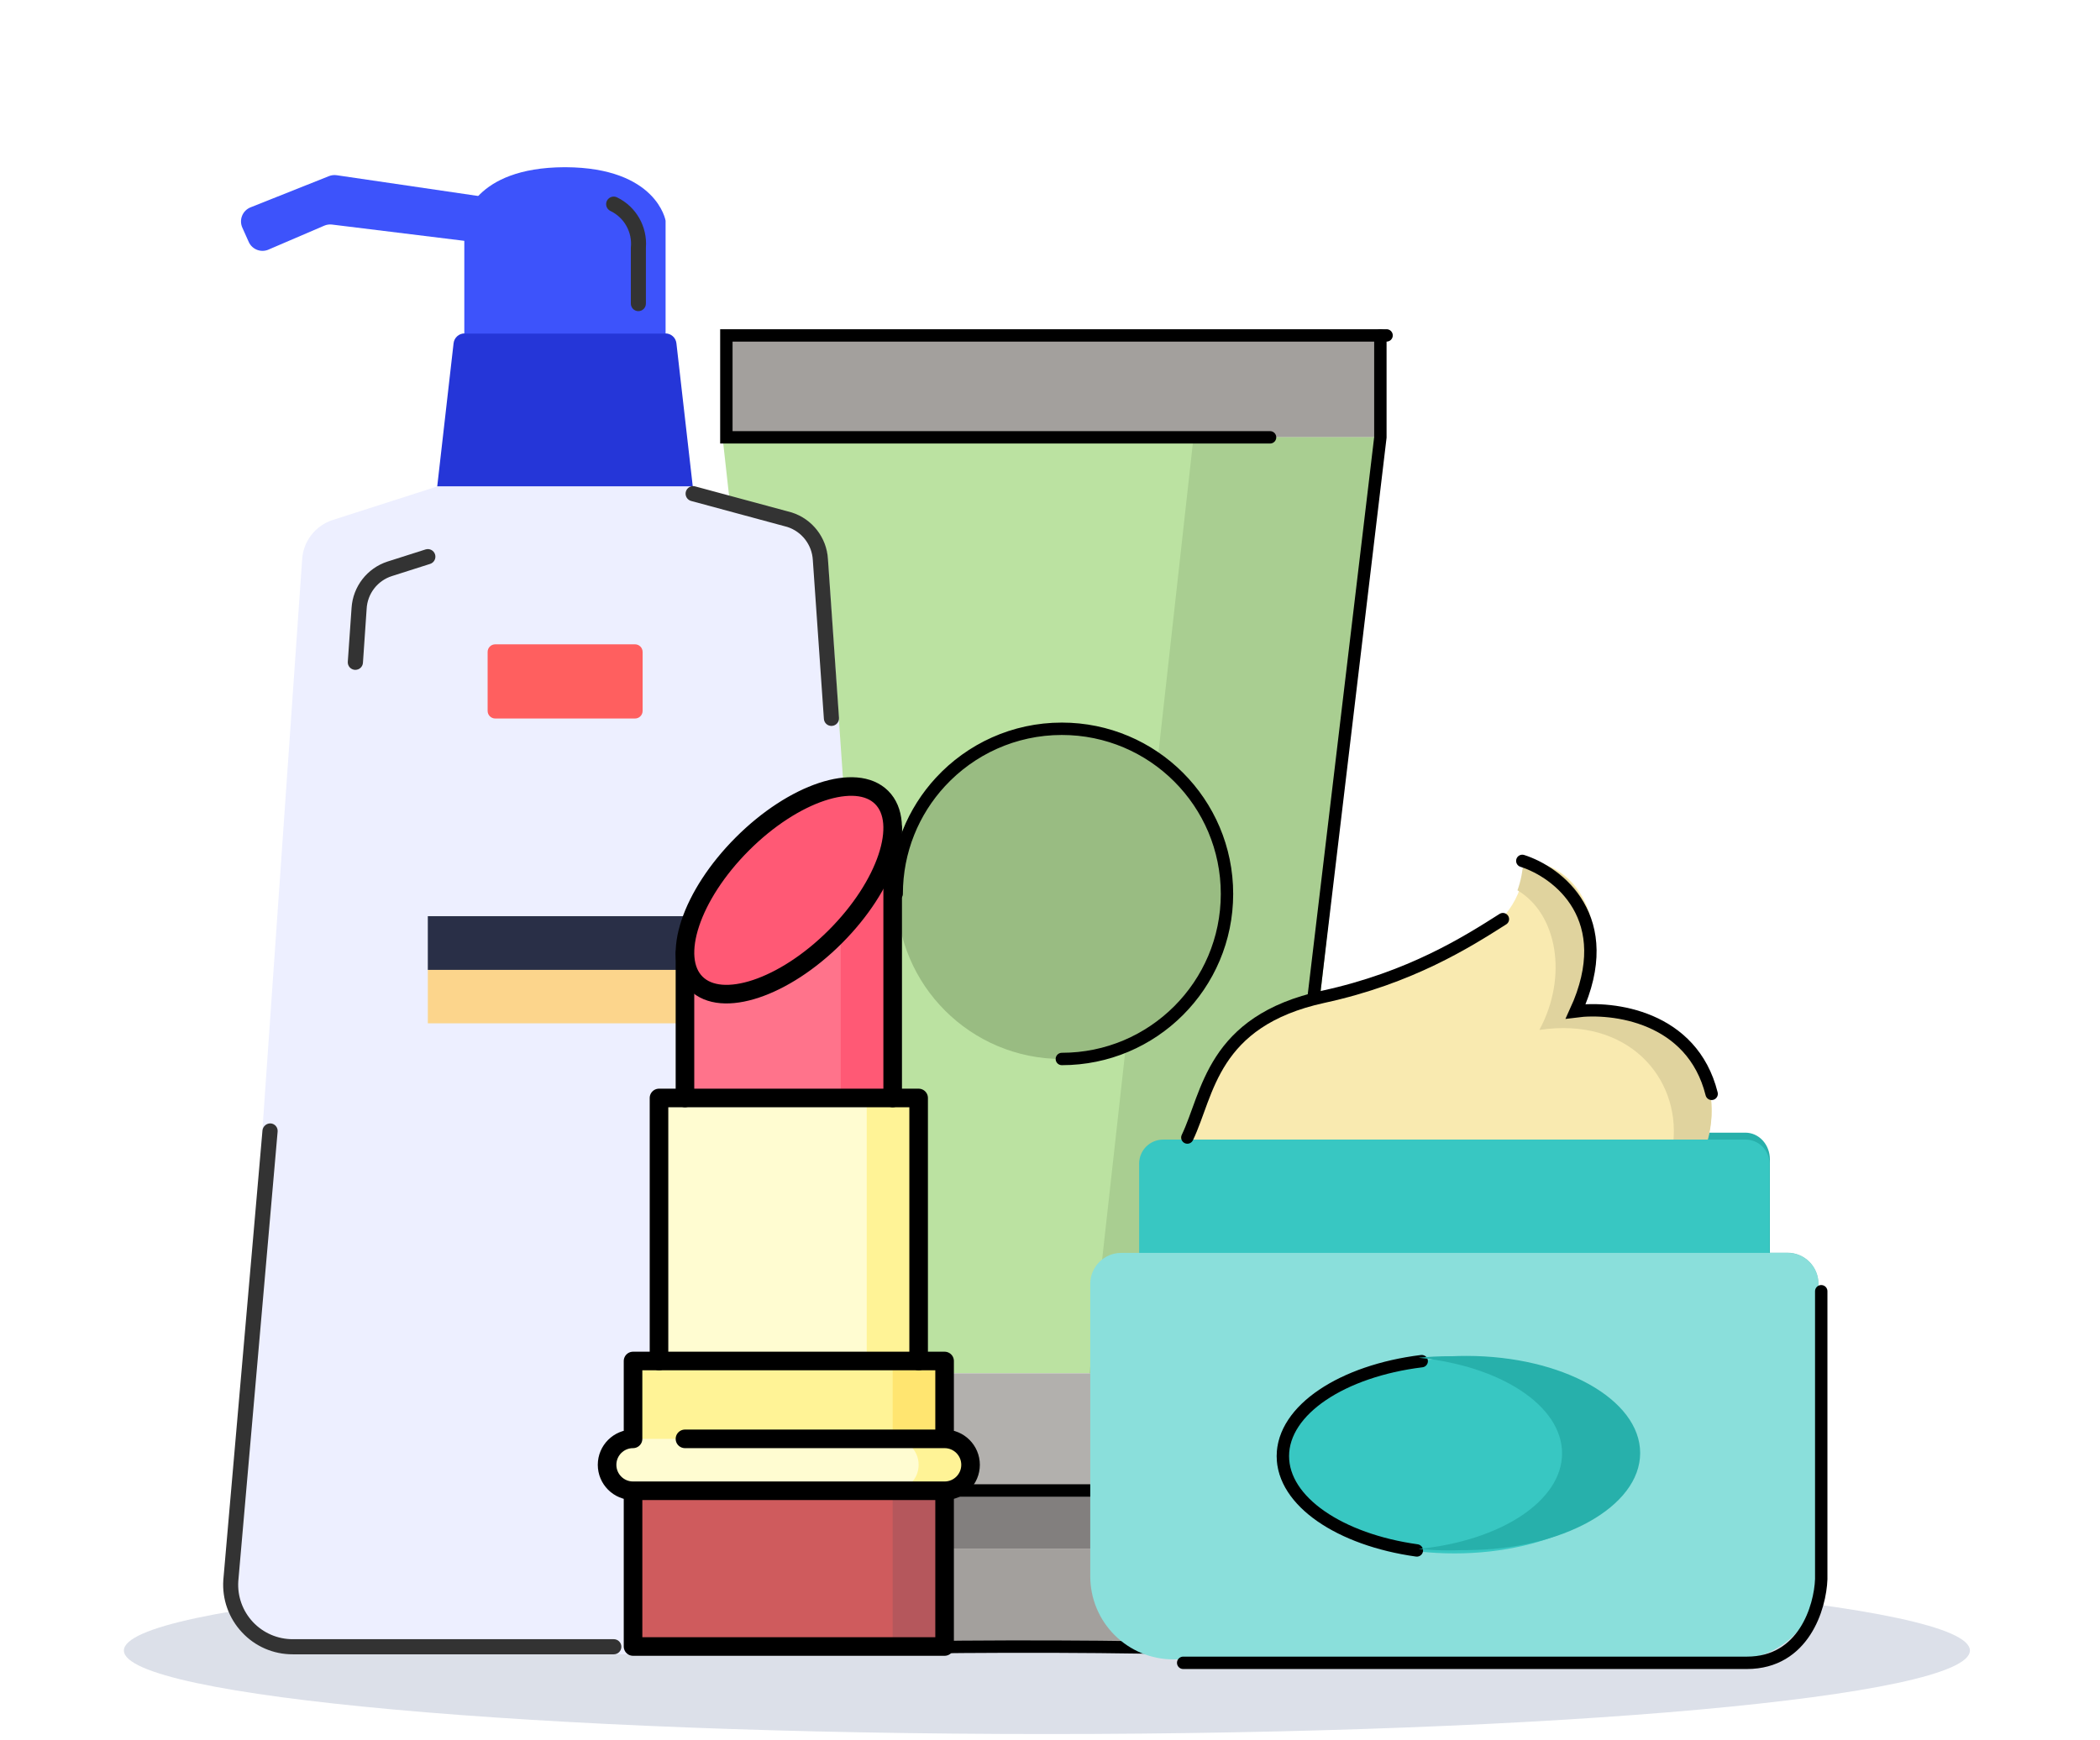 <svg width="339" height="281" viewBox="0 0 339 281" fill="none" xmlns="http://www.w3.org/2000/svg">
<path fill-rule="evenodd" clip-rule="evenodd" d="M20 266.514C20 259.067 86.71 253.029 169 253.029C251.29 253.029 318 259.067 318 266.514C318 273.962 251.29 280 169 280C86.71 280 20 273.962 20 266.514Z" fill="#DCE0E9"/>
<path d="M206.341 221.753H133.436L116.638 70.572H223.138L206.341 221.753Z" fill="#BBE2A1"/>
<path d="M192.672 70.572L175.874 221.753H206.341L223.14 70.572H192.672Z" fill="#A9CE91"/>
<path d="M133.437 221.753H206.341V250.061H133.437V221.753Z" fill="#B2B0AD"/>
<path d="M174.866 240.753H154.911C151.918 240.753 149.226 242.573 148.112 245.351L146.223 250.059H183.552L181.663 245.351C180.55 242.573 177.858 240.753 174.866 240.753Z" fill="#827F7E"/>
<path d="M189.626 266.455H130.152C126.444 266.455 123.437 263.45 123.437 259.74V250.059H196.341V259.74C196.341 263.448 193.334 266.455 189.626 266.455Z" fill="#A3A09D"/>
<path d="M116.638 54H223.138V70.57H116.638V54Z" fill="#A3A09D"/>
<path d="M222.832 54.16V70.617L204.808 221.863V261.829C204.808 263.658 203.398 267.158 197.755 266.531C192.113 265.904 165.74 265.739 148.5 266" stroke="black" stroke-width="2" stroke-linecap="round"/>
<path d="M223.832 54.16H117.255V70.617H205.025M119.606 94.127L128.226 181.896M145.952 250.075L148.845 243.132C149.466 241.642 150.922 240.671 152.537 240.671H176.394C177.909 240.671 179.294 241.527 179.971 242.882L183.568 250.075" stroke="black" stroke-width="2" stroke-linecap="round"/>
<path fill-rule="evenodd" clip-rule="evenodd" d="M109.192 55.421C109.088 54.519 108.326 53.838 107.419 53.836H74.974C74.075 53.848 73.324 54.526 73.221 55.421L70.579 78.562H111.834L109.192 55.421Z" fill="#2536D8"/>
<path fill-rule="evenodd" clip-rule="evenodd" d="M43.33 40.308L52.345 36.44C52.735 36.272 53.163 36.21 53.585 36.259L75.204 38.919L78.061 31.775L54.352 28.293C53.929 28.232 53.498 28.282 53.102 28.44L40.434 33.486C39.819 33.734 39.332 34.222 39.083 34.837C38.834 35.452 38.846 36.142 39.115 36.748L40.155 39.071C40.702 40.278 42.11 40.829 43.33 40.312V40.308Z" fill="#3D53FB"/>
<path fill-rule="evenodd" clip-rule="evenodd" d="M91.284 27H91.113C76.36 27.068 74.953 35.636 74.953 35.636V53.865H107.445V35.636C107.445 35.636 106.038 27.068 91.284 27Z" fill="#3D53FB"/>
<path fill-rule="evenodd" clip-rule="evenodd" d="M135.213 267.126H47.209C44.432 267.133 41.778 265.984 39.881 263.955C37.985 261.926 37.018 259.2 37.212 256.43L48.772 90.361C48.939 87.398 50.92 84.847 53.749 83.953L70.579 78.551H111.844L128.674 83.953C131.49 84.857 133.457 87.403 133.621 90.356L145.182 256.425C145.375 259.191 144.411 261.913 142.52 263.942C140.63 265.97 137.981 267.121 135.208 267.121L135.213 267.126Z" fill="#EDEFFF"/>
<path fill-rule="evenodd" clip-rule="evenodd" d="M69.062 147.939H113.395V156.614H69.062V147.939Z" fill="#292F47"/>
<path fill-rule="evenodd" clip-rule="evenodd" d="M69.062 156.612H113.395V165.238H69.062V156.612Z" fill="#FCD58C"/>
<path fill-rule="evenodd" clip-rule="evenodd" d="M79.943 116.019C79.266 116.019 78.717 115.47 78.717 114.793V105.268C78.717 104.591 79.266 104.042 79.943 104.042H102.51C103.187 104.042 103.736 104.591 103.736 105.268V114.793C103.736 115.47 103.187 116.019 102.51 116.019H79.943Z" fill="#FF5F5F"/>
<path fill-rule="evenodd" clip-rule="evenodd" d="M99.086 267.128H47.259C44.145 267.144 41.167 265.85 39.053 263.563C36.928 261.292 35.841 258.242 36.049 255.139L42.374 182.509C42.461 181.844 43.048 181.359 43.718 181.4C44.386 181.465 44.876 182.056 44.817 182.724L38.467 255.325C38.309 257.754 39.164 260.139 40.831 261.913C42.497 263.687 44.825 264.691 47.259 264.686H99.086C99.76 264.686 100.307 265.233 100.307 265.907C100.307 266.581 99.76 267.128 99.086 267.128Z" fill="#333333"/>
<path fill-rule="evenodd" clip-rule="evenodd" d="M134.216 117.218C133.576 117.22 133.044 116.724 133 116.084L131.212 90.418C131.072 87.964 129.44 85.849 127.104 85.091L111.629 80.907C111.191 80.809 110.841 80.478 110.72 80.045C110.599 79.612 110.725 79.147 111.049 78.835C111.372 78.523 111.841 78.414 112.269 78.552L127.793 82.745C131.114 83.797 133.445 86.787 133.654 90.266L135.437 115.909C135.485 116.58 134.98 117.164 134.309 117.213L134.216 117.218Z" fill="#333333"/>
<path fill-rule="evenodd" clip-rule="evenodd" d="M57.367 108.162H57.279C56.954 108.139 56.652 107.988 56.439 107.742C56.226 107.496 56.12 107.176 56.145 106.851L56.751 98.173C56.963 94.721 59.263 91.749 62.55 90.678L68.692 88.722C69.336 88.516 70.024 88.872 70.23 89.517C70.435 90.161 70.079 90.85 69.435 91.055L63.293 93.012C60.945 93.748 59.305 95.871 59.186 98.329L58.589 107.022C58.548 107.666 58.012 108.166 57.367 108.162Z" fill="#333333"/>
<path fill-rule="evenodd" clip-rule="evenodd" d="M103.05 50.241C102.379 50.241 101.834 49.693 101.834 49.018V40.003C102.107 37.507 100.77 35.113 98.507 34.049C98.219 33.9 98.002 33.641 97.905 33.331C97.807 33.021 97.836 32.685 97.986 32.396C98.302 31.805 99.03 31.575 99.626 31.878C102.689 33.369 104.531 36.593 104.267 40.003V49.018C104.267 49.693 103.722 50.241 103.05 50.241Z" fill="#333333"/>
<path fill-rule="evenodd" clip-rule="evenodd" d="M280.078 216.297V254.442C280.067 257.91 278.675 261.233 276.207 263.685C273.739 266.137 270.394 267.52 266.904 267.531H280.375C283.865 267.52 287.21 266.137 289.678 263.685C292.146 261.233 293.537 257.91 293.548 254.442V207.276C293.548 204.514 291.31 202.276 288.548 202.276H280.078V216.297Z" fill="#7CC9C5"/>
<path fill-rule="evenodd" clip-rule="evenodd" d="M275.551 187.191V203.271H285.711V187.191C285.709 186.053 285.293 184.962 284.557 184.157C283.82 183.352 282.821 182.899 281.779 182.896H271.605C272.649 182.9 273.648 183.353 274.387 184.157C275.126 184.962 275.544 186.052 275.551 187.191Z" fill="#27B0AB"/>
<path fill-rule="evenodd" clip-rule="evenodd" d="M254.819 162.912C260.509 152.308 256.459 139.512 246.199 139.011C245.027 164.604 192.89 150.641 191.692 185.94C191.629 188.008 191.716 190.078 191.953 192.133L270.9 192.3C272.544 190.534 273.869 188.505 274.819 186.299C279.975 174.222 271.355 160.399 254.819 162.914V162.912Z" fill="#F9EAB0"/>
<path fill-rule="evenodd" clip-rule="evenodd" d="M244.961 143.761C251.355 147.53 253.171 157.647 248.501 166.306C262.761 164.151 271.196 173.972 270.116 184.463H275.576C278.97 172.875 270.326 160.68 254.592 163.066C260.341 152.394 256.25 139.515 245.883 139.011C245.825 140.631 245.514 142.233 244.961 143.76V143.761Z" fill="#E0D39E"/>
<path fill-rule="evenodd" clip-rule="evenodd" d="M187.761 184.012H281.787C282.809 184.015 283.788 184.422 284.511 185.145C285.234 185.867 285.641 186.847 285.644 187.869V211.757C285.641 212.779 285.234 213.758 284.511 214.481C283.788 215.204 282.809 215.611 281.787 215.613H187.761C186.737 215.614 185.754 215.208 185.029 214.485C184.303 213.762 183.894 212.781 183.891 211.757V187.87C183.894 186.846 184.303 185.865 185.029 185.142C185.754 184.419 186.737 184.013 187.761 184.014V184.012Z" fill="#38C7C2"/>
<path fill-rule="evenodd" clip-rule="evenodd" d="M288.548 202.308C291.31 202.308 293.548 204.546 293.548 207.308V254.577C293.537 258.12 292.125 261.514 289.62 264.019C287.115 266.524 283.721 267.936 280.179 267.947H189.369C185.826 267.938 182.431 266.527 179.925 264.021C177.42 261.516 176.009 258.121 176 254.577V207.308C176 204.546 178.238 202.308 181 202.308H288.548Z" fill="#8ADFDB"/>
<path d="M294 208.5V255C293.833 259.5 291.2 268.5 282 268.5C272.8 268.5 217.5 268.5 191 268.5" stroke="black" stroke-width="2" stroke-linecap="round"/>
<path d="M245.745 139.011C251.491 140.84 261.261 148.258 254.365 163.305C260.373 162.521 273.173 164.088 276.307 176.627" stroke="black" stroke-width="2" stroke-linecap="round"/>
<path d="M242.61 148.415C236.863 152.072 227.721 157.887 213.615 160.954C195.591 164.872 195.068 176.627 191.672 183.68" stroke="black" stroke-width="2" stroke-linecap="round"/>
<path fill-rule="evenodd" clip-rule="evenodd" d="M234.768 250.835C250.562 250.835 263.454 243.773 263.454 235.128C263.454 226.471 250.562 219.409 234.768 219.409C218.973 219.409 206.093 226.471 206.093 235.128C206.093 243.772 218.973 250.835 234.768 250.835Z" fill="#38C7C2"/>
<path d="M229.504 219.788C216.705 221.361 207.093 227.649 207.093 235.128C207.093 242.442 216.314 248.624 228.72 250.353" stroke="black" stroke-width="2" stroke-linecap="round"/>
<path fill-rule="evenodd" clip-rule="evenodd" d="M231.855 219.183C245.021 220.474 255.017 226.891 255.017 234.624C255.017 242.344 245.021 248.761 231.855 250.052C233.475 250.215 235.103 250.294 236.731 250.291C252.217 250.291 264.769 243.272 264.769 234.624C264.769 225.963 252.217 218.944 236.731 218.944C235.103 218.941 233.475 219.02 231.855 219.183Z" fill="#27B0AB"/>
<path fill-rule="evenodd" clip-rule="evenodd" d="M229 219.238C242.166 220.53 252.162 226.946 252.162 234.68C252.162 242.4 242.166 248.817 229 250.108C230.62 250.27 232.248 250.35 233.876 250.346C249.362 250.346 261.914 243.328 261.914 234.68C261.914 226.019 249.362 219 233.876 219C232.248 218.996 230.62 219.076 229 219.238Z" fill="#27B0AB"/>
<path d="M171.412 170.997C186.135 170.997 198.071 159.061 198.071 144.338C198.071 129.614 186.135 117.678 171.412 117.678C156.688 117.678 144.752 129.614 144.752 144.338C144.752 159.061 156.688 170.997 171.412 170.997Z" fill="#99BC82"/>
<path d="M171.412 170.997C186.135 170.997 198.071 159.061 198.071 144.338C198.071 129.614 186.135 117.678 171.412 117.678C163.666 117.678 156.692 120.982 151.821 126.256C147.433 131.008 144.752 137.36 144.752 144.338" stroke="black" stroke-width="2" stroke-linecap="round"/>
<path d="M135.72 138.759L123.147 185.676H144.103V133.729L135.72 138.759Z" fill="#FF5975"/>
<path d="M110.573 153.849V185.676H135.72V138.759L110.573 153.849Z" fill="#FF738B"/>
<path d="M139.912 177.293L123.147 223.955H148.294V177.293H139.912Z" fill="#FFF396"/>
<path d="M106.382 223.955H139.911V177.293H106.382V223.955Z" fill="#FFFCD1"/>
<path d="M144.102 219.764L127.338 236.528H152.485V219.764H144.102Z" fill="#FFE570"/>
<path d="M144.102 236.528H102.191V219.764H144.102V236.528Z" fill="#FFF396"/>
<path d="M118.956 236.528L144.102 265.866H152.485V236.528H118.956Z" fill="#B5575C"/>
<path d="M102.191 265.866H144.102V236.528H102.191V265.866Z" fill="#CF5B5D"/>
<path d="M152.485 240.719V265.866H102.191V240.719" stroke="black" stroke-width="3" stroke-miterlimit="10" stroke-linecap="round" stroke-linejoin="round"/>
<path d="M106.382 219.764V177.293H148.294V219.764" stroke="black" stroke-width="3" stroke-miterlimit="10" stroke-linecap="round" stroke-linejoin="round"/>
<path d="M152.485 232.337H144.103V240.719H152.485C154.799 240.719 156.676 238.843 156.676 236.528C156.676 234.213 154.799 232.337 152.485 232.337Z" fill="#FFF396"/>
<path d="M148.294 236.528C148.294 234.213 146.417 232.337 144.103 232.337H102.191C99.876 232.337 98 234.213 98 236.528C98 238.843 99.876 240.719 102.191 240.719H144.103C146.417 240.719 148.294 238.843 148.294 236.528Z" fill="#FFFCD1"/>
<path d="M110.573 232.337H152.485M152.485 232.337C154.799 232.337 156.676 234.213 156.676 236.528C156.676 238.843 154.799 240.719 152.485 240.719H102.191C99.876 240.719 98 238.843 98 236.528C98 234.213 99.876 232.337 102.191 232.337V219.764H152.485V232.337Z" stroke="black" stroke-width="3" stroke-miterlimit="10" stroke-linecap="round" stroke-linejoin="round"/>
<path d="M144.103 133.729V177.293" stroke="black" stroke-width="3" stroke-miterlimit="10" stroke-linecap="round" stroke-linejoin="round"/>
<path d="M110.573 177.293V153.849" stroke="black" stroke-width="3" stroke-miterlimit="10" stroke-linecap="round" stroke-linejoin="round"/>
<path d="M142.329 128.773C146.469 132.912 143.113 142.98 134.834 151.26C126.554 159.539 116.486 162.895 112.346 158.756C108.207 154.616 111.563 144.548 119.842 136.268C128.122 127.989 138.19 124.633 142.329 128.773Z" fill="#FF5975"/>
<path d="M142.329 128.773C146.469 132.912 143.113 142.98 134.834 151.26C126.554 159.539 116.486 162.895 112.346 158.756C108.207 154.616 111.563 144.548 119.842 136.268C128.122 127.989 138.19 124.633 142.329 128.773Z" stroke="black" stroke-width="3" stroke-miterlimit="10" stroke-linecap="round" stroke-linejoin="round"/>
</svg>
